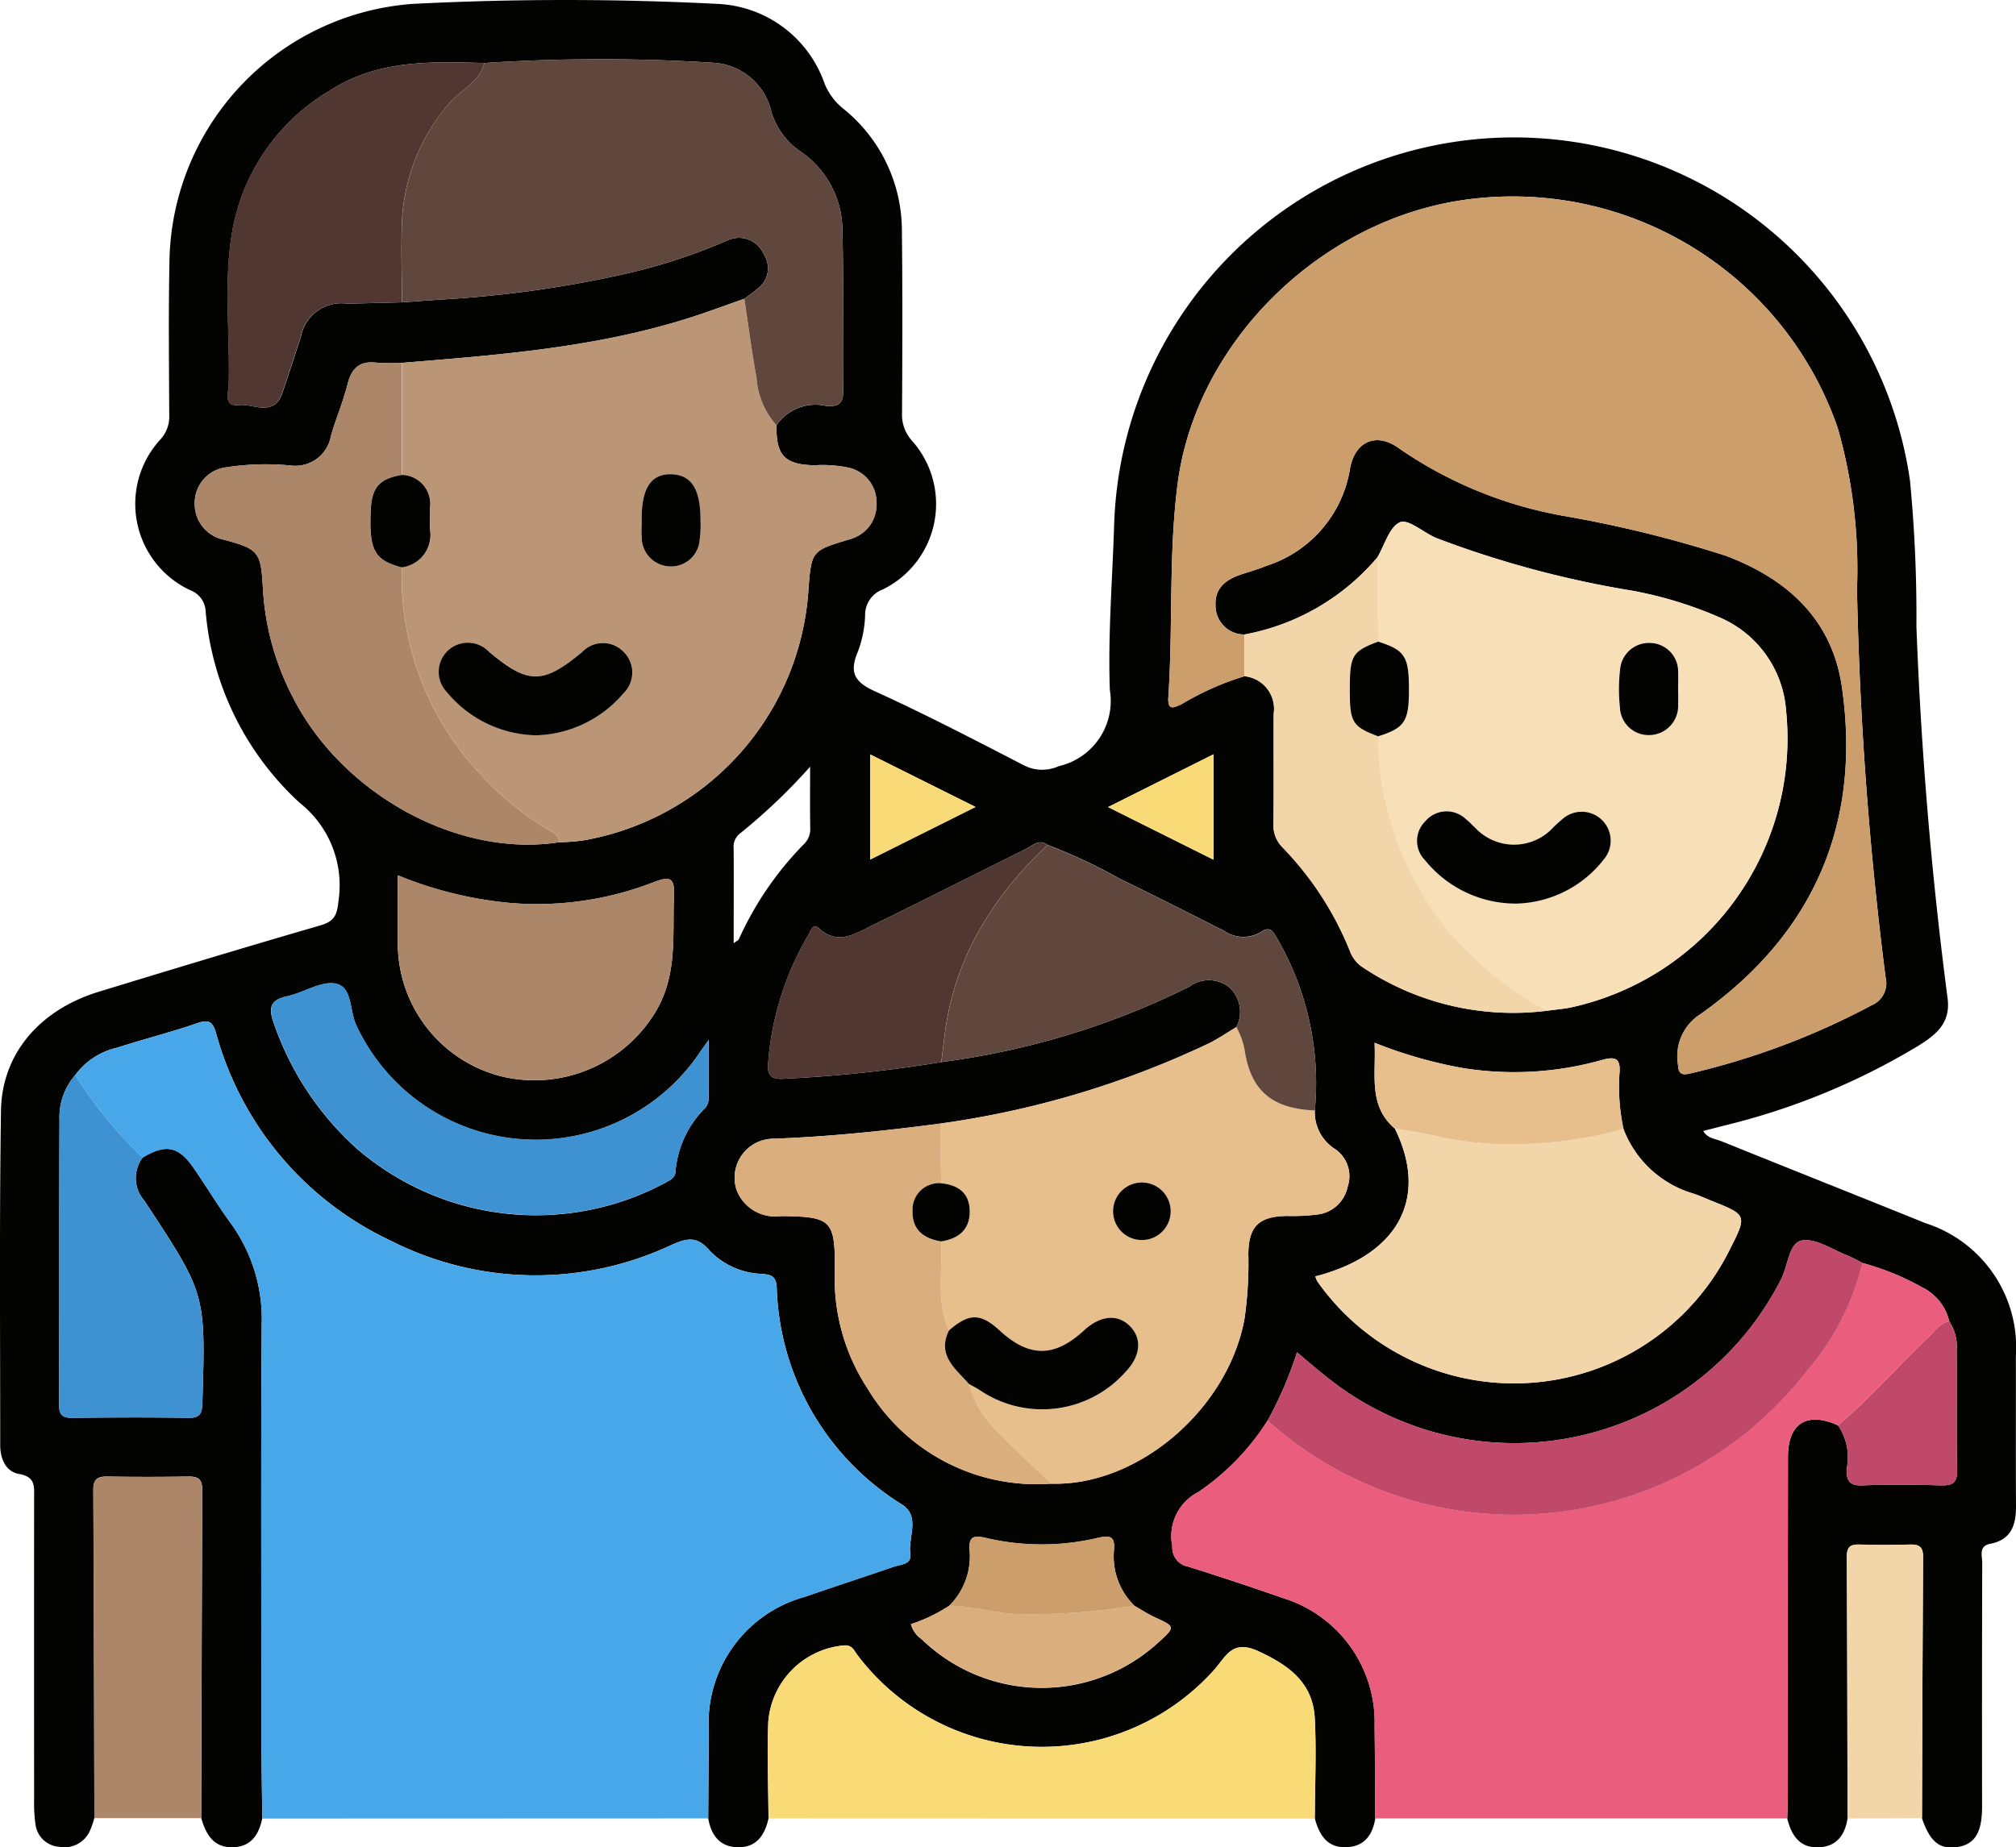 <svg id="Grupo_1071820" data-name="Grupo 1071820" xmlns="http://www.w3.org/2000/svg" xmlns:xlink="http://www.w3.org/1999/xlink" width="94.292" height="86.428" viewBox="0 0 94.292 86.428">
  <defs>
    <clipPath id="clip-path">
      <rect id="Rectángulo_312807" data-name="Rectángulo 312807" width="94.292" height="86.428" fill="none"/>
    </clipPath>
  </defs>
  <g id="Grupo_995900" data-name="Grupo 995900" clip-path="url(#clip-path)">
    <path id="Trazado_657245" data-name="Trazado 657245" d="M86.414,85.074c-.124.779-.517,1.321-1.355,1.351-.9.032-1.274-.577-1.467-1.351.01-.367.029-.734.029-1.1q0-7.907.005-15.815c0-1.581.9-2.131,2.341-1.476a2.631,2.631,0,0,1,.411,2.007c-.029.566.11.829.749.8,1.22-.047,2.443-.035,3.664,0,.534.013.756-.118.745-.705-.034-1.862,0-3.725-.021-5.588a2.125,2.125,0,0,0-.344-1.376,2.362,2.362,0,0,0-1.245-1.582,12.216,12.216,0,0,0-2.818-1.152,6.554,6.554,0,0,0-.642-.325c-.739-.281-1.545-.856-2.208-.725-.6.119-.627,1.222-.977,1.856-.015.027-.027.055-.042.082a13.986,13.986,0,0,1-21.06,4.546c-.5-.382-.97-.8-1.516-1.256a17.972,17.972,0,0,1-1.377,3.2A11.427,11.427,0,0,1,56.055,69.8a2.319,2.319,0,0,0-1.222,2.545.9.9,0,0,0,.744.948q2.232.7,4.44,1.473a6.074,6.074,0,0,1,4.277,5.987c.019,1.439.02,2.879.03,4.319-.123.779-.516,1.317-1.353,1.348-.9.034-1.267-.583-1.474-1.344.005-1.561.079-3.126,0-4.682-.089-1.672-1.2-2.484-2.658-3.154-1.244-.572-1.524.321-2.081.915a10.811,10.811,0,0,1-16.637-.707c-.157-.2-.244-.488-.611-.473a3.891,3.891,0,0,0-3.575,3.593c-.057,1.5,0,3,.012,4.5-.176.788-.567,1.38-1.461,1.353-.837-.026-1.226-.579-1.361-1.352q.013-2.069.026-4.139a6.115,6.115,0,0,1,4.48-6.221c1.388-.481,2.785-.936,4.175-1.412.326-.112.843-.1.771-.608-.11-.772.483-1.733-.382-2.3a12.374,12.374,0,0,1-5.866-10.166c-.028-.512-.253-.585-.663-.626a3.56,3.56,0,0,1-2.471-1.084c-.592-.71-1.077-.585-1.784-.273a14.944,14.944,0,0,1-13.141-.2,15.128,15.128,0,0,1-8.157-9.681c-.145-.491-.284-.7-.86-.5-1.242.43-2.522.75-3.774,1.154a3.338,3.338,0,0,0-1.956,1.277A3,3,0,0,0,2.783,52.4c-.021,4.439,0,8.878-.022,13.317,0,.494.17.619.635.614,1.806-.021,3.614-.028,5.42,0,.562.01.634-.231.649-.71.157-5.075.163-5.075-2.605-9.286-.034-.051-.065-.1-.1-.153a1.6,1.6,0,0,1-.085-2.032c1.094-.647,1.676-.532,2.392.507.591.858,1.129,1.753,1.742,2.593a7.631,7.631,0,0,1,1.431,4.738c-.039,6.316-.018,12.633-.013,18.95,0,1.379.026,2.757.04,4.136-.157.734-.5,1.305-1.334,1.346-.941.045-1.3-.6-1.52-1.366q.019-7.68.047-15.36c0-.5-.2-.626-.659-.618q-1.886.031-3.773,0c-.454-.007-.666.115-.663.615q.039,7.68.049,15.36a4.035,4.035,0,0,1-.209.6,1.3,1.3,0,0,1-1.438.748,1.2,1.2,0,0,1-1.108-1.055,6.7,6.7,0,0,1-.063-1.1q-.006-7.087,0-14.175c0-.527.069-.975-.7-1.111C.278,68.857.01,68.253.01,67.609c0-5.216-.042-10.433.036-15.647.04-2.668,1.817-4.721,4.572-5.564,3.452-1.056,6.907-2.1,10.373-3.107.646-.187.778-.488.838-1.13a4.912,4.912,0,0,0-1.81-4.6,13.726,13.726,0,0,1-4.4-8.954,1.108,1.108,0,0,0-.733-1,4.455,4.455,0,0,1-1.381-7.051,1.57,1.57,0,0,0,.41-1.153c-.01-2.455-.039-4.91.015-7.363A12.271,12.271,0,0,1,19.3.182a140,140,0,0,1,14.26,0,5.554,5.554,0,0,1,5.011,3.742,2.932,2.932,0,0,0,.855,1.148,7.324,7.324,0,0,1,2.757,5.682c.033,2.853.023,5.707.007,8.56a1.805,1.805,0,0,0,.476,1.316,4.452,4.452,0,0,1-1.361,6.939,1.275,1.275,0,0,0-.842,1.223,5.292,5.292,0,0,1-.341,1.7c-.4.946-.176,1.407.788,1.844,2.366,1.075,4.674,2.277,6.984,3.47a1.863,1.863,0,0,0,1.627.037,3.127,3.127,0,0,0,2.389-3.557c-.094-2.57.12-5.15.2-7.726a18.711,18.711,0,0,1,37.224-2.073,65.736,65.736,0,0,1,.3,6.8q.324,8.741,1.458,17.412c.155,1.177-.559,1.725-1.394,2.242a32.215,32.215,0,0,1-9.048,3.716l-.986.254c.19.345.562.363.86.483,3.175,1.284,6.359,2.547,9.534,3.83a6.1,6.1,0,0,1,4.228,6.226c.006,2.332-.008,4.664.006,7,.005.883-.21,1.582-1.2,1.773-.561.108-.379.559-.38.889q-.015,5.431-.007,10.862c0,.215,0,.43,0,.644-.017,1.146-.362,1.676-1.165,1.794-.821.12-1.268-.245-1.646-1.344.015-4.077.025-8.155.052-12.232,0-.449-.169-.586-.6-.574q-1.195.034-2.392,0c-.437-.013-.58.14-.577.583.023,4.078.027,8.157.035,12.235M53.055,75.118a3.215,3.215,0,0,1-.954-2.581c.066-.69-.2-.714-.782-.58a11.387,11.387,0,0,1-5.188,0c-.612-.143-.836-.07-.779.6a3.24,3.24,0,0,1-.965,2.577,7.47,7.47,0,0,1-1.781.854,1.224,1.224,0,0,0,.493.694,8.067,8.067,0,0,0,11.055.182c.831-.759.828-.751-.145-1.2-.33-.153-.637-.356-.955-.537M49,39.535c-.4-.313-.7.024-1,.175-2.42,1.2-4.828,2.416-7.25,3.605-.782.384-1.57.916-2.449.115-.3-.272-.391.145-.5.324a13.818,13.818,0,0,0-1.873,5.987c-.057.571.15.763.719.729a64.244,64.244,0,0,0,7.382-.782,36.624,36.624,0,0,0,11.6-3.528,1.531,1.531,0,0,1,1.88.041,1.557,1.557,0,0,1,.318,1.85c-.417.25-.821.525-1.252.747a43.009,43.009,0,0,1-12.6,3.766c-2.581.342-5.168.611-7.774.708a1.824,1.824,0,0,0-1.742,2.419,1.931,1.931,0,0,0,2.062,1.2c2.383.025,2.544.178,2.525,2.579a9.382,9.382,0,0,0,1.528,5.485,9.212,9.212,0,0,0,8.6,4.454c4.063.12,8.284-3.508,9.037-7.737a18.387,18.387,0,0,0,.176-3.022c.015-1.284.494-1.745,1.8-1.766a9.42,9.42,0,0,0,1.464-.072,1.636,1.636,0,0,0,1.383-1.3,1.532,1.532,0,0,0-.621-1.777,2.044,2.044,0,0,1-.917-1.792,13.479,13.479,0,0,0-1.752-8.023c-.176-.289-.308-.631-.758-.325a1.589,1.589,0,0,1-1.735-.049c-1.612-.815-3.221-1.637-4.848-2.419a25.386,25.386,0,0,0-3.4-1.6M75.934,52.821a9.359,9.359,0,0,1-.192-2.555c.071-.737-.148-.873-.856-.665a15.131,15.131,0,0,1-6.539.354,21.28,21.28,0,0,1-4.057-1.171c.078,1.479-.316,2.944.953,4.018,1.594,3.248.166,5.911-3.721,6.912a1.11,1.11,0,0,0,.1.245,11.258,11.258,0,0,0,19.316-1.57c.784-1.534.736-1.559-.828-2.187-.312-.125-.618-.267-.937-.37a5,5,0,0,1-3.24-3.012M18.8,14.145c.639-.045,1.278-.094,1.917-.136a52.649,52.649,0,0,0,8.611-1.217,26.69,26.69,0,0,0,4.7-1.547,1.266,1.266,0,0,1,1.7.658,1.187,1.187,0,0,1-.34,1.634c-.182.159-.383.295-.576.441-.889.31-1.771.643-2.669.925C27.8,16.268,23.3,16.61,18.794,16.976a10.7,10.7,0,0,1-1.192-.009c-.783-.089-1.156.259-1.343,1-.207.828-.551,1.621-.784,2.444a1.685,1.685,0,0,1-1.88,1.367,12.2,12.2,0,0,0-3.112.1,1.682,1.682,0,0,0-1.375,1.708,1.7,1.7,0,0,0,1.337,1.657c1.658.441,1.763.565,1.854,2.306a12.516,12.516,0,0,0,1.367,5.008c2.306,4.595,7.764,7.586,12.491,6.845a9.485,9.485,0,0,0,1.092-.079A12.74,12.74,0,0,0,37.814,27.564c.141-1.8.142-1.8,1.928-2.336a1.736,1.736,0,0,0,.009-3.335,5.925,5.925,0,0,0-1.64-.126c-1.4-.019-1.824-.458-1.791-1.872a2.207,2.207,0,0,1,2.331-.9c.5.031.793-.066.786-.683-.03-2.512.028-5.026-.036-7.537A4.472,4.472,0,0,0,37.46,7.1a3.447,3.447,0,0,1-1.381-1.872A2.958,2.958,0,0,0,33.3,2.932a83.734,83.734,0,0,0-10.642.016c-2.514-.07-5.008-.163-7.271,1.313a9.56,9.56,0,0,0-4.511,6.5c-.427,2.4-.111,4.826-.176,7.24-.01.359-.251,1.029.458.949.693-.079,1.649.583,2.047-.561.3-.866.572-1.743.865-2.613a1.922,1.922,0,0,1,2.165-1.568q1.286-.03,2.571-.064M64.426,26.07a10.667,10.667,0,0,1-6.218,3.613,1.35,1.35,0,0,1-1.355-1.35c-.04-.816.473-1.21,1.165-1.447.405-.139.822-.25,1.216-.415a5.723,5.723,0,0,0,3.9-4.489c.213-1.337,1.248-1.8,2.334-.985a19.566,19.566,0,0,0,7.675,3.139A56,56,0,0,1,80.717,26c2.9,1.093,4.981,2.993,5.435,6.151.923,6.418-1.351,11.571-6.623,15.3A2.326,2.326,0,0,0,78.483,49.8c.016.442.183.515.569.42a34.724,34.724,0,0,0,8.485-3.189,1.122,1.122,0,0,0,.655-1.316,169.417,169.417,0,0,1-1.337-18.149,24.113,24.113,0,0,0-.9-7.541A16.083,16.083,0,0,0,68.361,9.369c-6.654,1-12.445,6.656-13.288,13.313-.417,3.29-.208,6.615-.427,9.918-.045.676.254.51.637.334a12.986,12.986,0,0,1,2.929-1.3,1.535,1.535,0,0,1,1.362,1.755c-.01,1.713.011,3.426-.011,5.139a1.468,1.468,0,0,0,.445,1.138,14.953,14.953,0,0,1,3.124,4.811,1.545,1.545,0,0,0,.6.771,12.682,12.682,0,0,0,8.641,2.035c.362-.049.727-.08,1.086-.149a12.875,12.875,0,0,0,10.08-13.888,5.141,5.141,0,0,0-2.992-4.31,18.571,18.571,0,0,0-4.192-1.3,47.243,47.243,0,0,1-9.192-2.471c-.582-.254-1.3-.9-1.683-.732-.494.213-.714,1.06-1.052,1.635M18.608,40.947c0,1.216-.016,2.287,0,3.357a6.419,6.419,0,0,0,4.962,6.081,6.615,6.615,0,0,0,7.141-3.13c.984-1.708.736-3.549.812-5.371.035-.825-.2-.9-.925-.621a15.043,15.043,0,0,1-6.656.988,18.162,18.162,0,0,1-5.337-1.3m14.537,7.708c-.213.3-.3.42-.387.544a9.253,9.253,0,0,1-16.08-1.209c-.335-.677-.179-1.811-.965-1.972-.688-.141-1.5.42-2.277.587s-.885.515-.642,1.22a14.02,14.02,0,0,0,3.9,5.911,12.814,12.814,0,0,0,14.418,1.6c.215-.125.459-.222.482-.5A4.752,4.752,0,0,1,33,51.816a.654.654,0,0,0,.143-.414c.013-.845.007-1.69.007-2.747m4.745-12.79a27.4,27.4,0,0,1-3.28,3.125.79.79,0,0,0-.3.715c.008,1.455,0,2.911,0,4.423.118-.092.217-.13.248-.2A15.318,15.318,0,0,1,37.592,39.5a.952.952,0,0,0,.305-.724c-.017-.969-.006-1.938-.006-2.908m18.867-.578-4.932,2.468,4.932,2.463ZM45.629,37.753,40.7,35.294v4.919l4.927-2.46" transform="translate(0 0)" fill="#030302"/>
    <path id="Trazado_657246" data-name="Trazado 657246" d="M18.284,166.8c-.014-1.379-.039-2.757-.04-4.136,0-6.316-.025-12.633.014-18.949a7.635,7.635,0,0,0-1.431-4.738c-.614-.84-1.151-1.736-1.742-2.593-.717-1.039-1.3-1.154-2.393-.507a19.828,19.828,0,0,1-3.154-3.861,3.337,3.337,0,0,1,1.956-1.277c1.252-.4,2.532-.724,3.774-1.154.577-.2.715.006.861.5a15.126,15.126,0,0,0,8.156,9.68,14.944,14.944,0,0,0,13.141.2c.707-.312,1.192-.436,1.784.273a3.56,3.56,0,0,0,2.47,1.084c.409.041.635.114.663.626a12.374,12.374,0,0,0,5.866,10.166c.865.569.272,1.529.382,2.3.072.5-.445.5-.771.608-1.39.476-2.787.931-4.175,1.412a6.116,6.116,0,0,0-4.48,6.221q-.013,2.069-.026,4.139l-20.855.007" transform="translate(-6.018 -81.722)" fill="#48a7e8"/>
    <path id="Trazado_657247" data-name="Trazado 657247" d="M180.848,160.13a12.2,12.2,0,0,1,2.818,1.152,2.359,2.359,0,0,1,1.244,1.581c-.431.075-.654.432-.938.7-1.441,1.367-2.745,2.875-4.267,4.16-1.442-.655-2.338-.1-2.341,1.476q-.015,7.908-.005,15.815c0,.367-.019.734-.029,1.1l-19.27,0c-.009-1.44-.01-2.88-.03-4.319a6.073,6.073,0,0,0-4.276-5.986q-2.205-.78-4.44-1.473a.9.9,0,0,1-.744-.949,2.318,2.318,0,0,1,1.221-2.545,11.432,11.432,0,0,0,3.232-3.341,17.586,17.586,0,0,0,2.568,1.906,17.311,17.311,0,0,0,22.63-4.195,12.086,12.086,0,0,0,2.624-5.088" transform="translate(-93.74 -101.043)" fill="#eb5d7d"/>
    <path id="Trazado_657248" data-name="Trazado 657248" d="M97.345,216.713c-.008-1.5-.069-3-.012-4.5a3.891,3.891,0,0,1,3.575-3.593c.367-.015.454.275.611.473a10.811,10.811,0,0,0,16.637.707c.557-.594.837-1.487,2.081-.915,1.456.669,2.569,1.482,2.658,3.154.082,1.556.008,3.121,0,4.682l-25.552-.008" transform="translate(-61.403 -131.641)" fill="#f8da76"/>
    <path id="Trazado_657249" data-name="Trazado 657249" d="M11.875,203.192q-.02-7.68-.049-15.36c0-.5.209-.622.663-.615q1.886.03,3.773,0c.458-.007.661.122.659.618q-.038,7.68-.047,15.36l-5,0" transform="translate(-7.462 -118.135)" fill="#ab8668"/>
    <path id="Trazado_657250" data-name="Trazado 657250" d="M234.128,208.636c-.009-4.078-.012-8.157-.035-12.235,0-.443.14-.6.577-.583q1.2.035,2.392,0c.427-.012.6.125.6.574-.027,4.077-.037,8.154-.052,12.232l-3.478.012" transform="translate(-147.714 -123.562)" fill="#f2d5a9"/>
    <path id="Trazado_657251" data-name="Trazado 657251" d="M151.653,47.35a13.015,13.015,0,0,0-2.929,1.3c-.383.176-.681.342-.636-.334.219-3.3.011-6.628.427-9.918.842-6.657,6.634-12.315,13.287-13.313a16.083,16.083,0,0,1,17.592,10.655,24.114,24.114,0,0,1,.9,7.541,169.425,169.425,0,0,0,1.337,18.15,1.122,1.122,0,0,1-.656,1.316,34.715,34.715,0,0,1-8.485,3.189c-.386.095-.553.022-.569-.42a2.326,2.326,0,0,1,1.045-2.354c5.272-3.729,7.546-8.883,6.623-15.3-.454-3.158-2.537-5.058-5.435-6.151a55.94,55.94,0,0,0-7.574-1.859,19.564,19.564,0,0,1-7.675-3.139c-1.086-.812-2.121-.352-2.334.985a5.723,5.723,0,0,1-3.9,4.489c-.394.165-.811.276-1.216.415-.692.238-1.205.631-1.165,1.447a1.35,1.35,0,0,0,1.355,1.35q0,.977,0,1.953" transform="translate(-93.441 -15.714)" fill="#cb9e6b"/>
    <path id="Trazado_657252" data-name="Trazado 657252" d="M50.929,40.88c4.5-.367,9.006-.709,13.351-2.073.9-.282,1.779-.615,2.669-.925.186,1.232.348,2.468.569,3.694a3.71,3.71,0,0,0,.937,2.222c-.033,1.415.387,1.853,1.791,1.873a5.911,5.911,0,0,1,1.64.126,1.632,1.632,0,0,1,1.248,1.624,1.648,1.648,0,0,1-1.257,1.711c-1.786.541-1.787.538-1.928,2.336A12.74,12.74,0,0,1,59.384,63.227a9.4,9.4,0,0,1-1.092.079c-.022-.379-.362-.488-.6-.635a14.4,14.4,0,0,1-3.081-2.545,13.49,13.49,0,0,1-3.68-9.678,1.525,1.525,0,0,0,1.32-1.779c-.021-.334-.007-.67,0-1.005a1.351,1.351,0,0,0-1.314-1.541q0-2.621,0-5.242M57.2,58.3a5.556,5.556,0,0,0,4.1-1.964,1.358,1.358,0,0,0-.025-1.977,1.341,1.341,0,0,0-1.9.039c-1.831,1.528-2.537,1.528-4.354,0a1.364,1.364,0,0,0-1.988,1.868A5.555,5.555,0,0,0,57.2,58.3m4.948-10.081c0,.275-.018.55,0,.823A1.36,1.36,0,0,0,63.477,50.4a1.341,1.341,0,0,0,1.379-1.213,5.125,5.125,0,0,0,.043-.911c0-1.477-.427-2.163-1.367-2.188s-1.4.652-1.388,2.131" transform="translate(-32.135 -23.904)" fill="#ba9676"/>
    <path id="Trazado_657253" data-name="Trazado 657253" d="M174.6,67.81c.338-.574.558-1.422,1.052-1.635.383-.165,1.1.479,1.683.732a47.223,47.223,0,0,0,9.191,2.471,18.585,18.585,0,0,1,4.192,1.3,5.142,5.142,0,0,1,2.992,4.31,12.875,12.875,0,0,1-10.08,13.888c-.358.069-.724.1-1.086.149a16.513,16.513,0,0,1-4.527-3.615,14.628,14.628,0,0,1-3.385-9.223c1.239-.392,1.44-.695,1.442-2.169,0-1.57-.182-1.859-1.442-2.262q-.016-1.974-.032-3.947m6.454,16.2a5.354,5.354,0,0,0,4.127-2.066,1.354,1.354,0,0,0-1.9-1.916,6.393,6.393,0,0,0-.475.431,2.486,2.486,0,0,1-3.611.032c-.158-.145-.3-.307-.469-.438a1.3,1.3,0,0,0-1.888.1,1.284,1.284,0,0,0-.016,1.827,5.462,5.462,0,0,0,4.228,2.029m7.606-10.069c0-.244.007-.488,0-.732a1.334,1.334,0,0,0-1.3-1.392,1.352,1.352,0,0,0-1.415,1.27,7.841,7.841,0,0,0-.007,1.733,1.342,1.342,0,0,0,1.389,1.306,1.366,1.366,0,0,0,1.331-1.452c.015-.243,0-.488,0-.732" transform="translate(-110.173 -41.74)" fill="#f7dfb7"/>
    <path id="Trazado_657254" data-name="Trazado 657254" d="M119.182,134.732a43.032,43.032,0,0,0,12.6-3.767c.432-.221.836-.5,1.252-.747a3.592,3.592,0,0,1,.376,1.009c.278,1.952,1.265,2.808,3.29,2.891a2.043,2.043,0,0,0,.917,1.792,1.533,1.533,0,0,1,.621,1.777,1.637,1.637,0,0,1-1.382,1.3,9.568,9.568,0,0,1-1.464.072c-1.3.021-1.781.482-1.8,1.766a18.294,18.294,0,0,1-.176,3.022c-.752,4.229-4.974,7.857-9.036,7.737-.8-.766-1.628-1.5-2.39-2.307a4.877,4.877,0,0,1-1.459-2.354c.16.089.324.172.478.269a5.208,5.208,0,0,0,6.837-.837c.721-.754.788-1.59.173-2.176-.57-.543-1.368-.456-2.11.23-1.38,1.275-2.564,1.279-3.942.014-.9-.825-1.432-.828-2.375-.013-.608-1.343-.294-2.769-.367-4.16.815-.131,1.35-.551,1.336-1.428-.014-.845-.549-1.213-1.336-1.293q-.022-1.4-.044-2.8m10.777,4.108a1.346,1.346,0,0,0-2.693-.007,1.346,1.346,0,1,0,2.693.007" transform="translate(-75.205 -82.169)" fill="#e6bf8d"/>
    <path id="Trazado_657255" data-name="Trazado 657255" d="M68.432,24.633a3.711,3.711,0,0,1-.937-2.223c-.221-1.225-.382-2.462-.569-3.694.193-.146.394-.283.576-.442a1.186,1.186,0,0,0,.34-1.634,1.266,1.266,0,0,0-1.7-.658,26.7,26.7,0,0,1-4.7,1.547,52.638,52.638,0,0,1-8.611,1.217c-.639.042-1.278.09-1.917.136,0-1.251-.048-2.5,0-3.752a9.1,9.1,0,0,1,2.154-5.5c.545-.674,1.469-1.013,1.7-1.946A83.8,83.8,0,0,1,65.408,7.67a2.959,2.959,0,0,1,2.783,2.293,3.448,3.448,0,0,0,1.381,1.872,4.471,4.471,0,0,1,1.941,3.675c.064,2.511.006,5.025.036,7.537.007.618-.282.714-.786.683a2.207,2.207,0,0,0-2.331.9" transform="translate(-32.112 -4.738)" fill="#5f473e"/>
    <path id="Trazado_657256" data-name="Trazado 657256" d="M181.139,143.117a5,5,0,0,0,3.24,3.012c.319.1.625.245.936.37,1.564.628,1.613.653.828,2.187a11.259,11.259,0,0,1-19.316,1.57,1.087,1.087,0,0,1-.1-.246c3.887-1,5.315-3.664,3.721-6.912.568.1,1.143.161,1.7.293a16.071,16.071,0,0,0,4.145.435,20.271,20.271,0,0,0,4.844-.71" transform="translate(-105.205 -90.297)" fill="#f2d5a9"/>
    <path id="Trazado_657257" data-name="Trazado 657257" d="M34.361,55.536a13.488,13.488,0,0,0,3.68,9.678,14.386,14.386,0,0,0,3.081,2.545c.241.148.581.256.6.635-4.728.742-10.185-2.25-12.491-6.845a12.514,12.514,0,0,1-1.367-5.008c-.091-1.742-.2-1.865-1.854-2.307a1.7,1.7,0,0,1-1.336-1.657,1.682,1.682,0,0,1,1.375-1.708,12.186,12.186,0,0,1,3.112-.1,1.685,1.685,0,0,0,1.88-1.366c.233-.823.576-1.616.784-2.445.186-.745.559-1.093,1.342-1a10.7,10.7,0,0,0,1.192.009q0,2.621,0,5.242c-1.044.175-1.405.58-1.452,1.631-.084,1.9.157,2.347,1.449,2.694" transform="translate(-15.568 -28.992)" fill="#ab8668"/>
    <path id="Trazado_657258" data-name="Trazado 657258" d="M188.491,158.3a12.086,12.086,0,0,1-2.624,5.088,17.311,17.311,0,0,1-22.63,4.195,17.585,17.585,0,0,1-2.568-1.906,17.959,17.959,0,0,0,1.377-3.2c.546.454,1.017.874,1.516,1.256a13.986,13.986,0,0,0,21.06-4.546c.014-.027.027-.055.041-.082.35-.635.377-1.738.977-1.856.663-.131,1.47.444,2.208.725a6.588,6.588,0,0,1,.642.325" transform="translate(-101.383 -99.214)" fill="#c04869"/>
    <path id="Trazado_657259" data-name="Trazado 657259" d="M136.78,119.558c-2.025-.083-3.012-.94-3.29-2.891a3.589,3.589,0,0,0-.376-1.009,1.558,1.558,0,0,0-.317-1.85,1.531,1.531,0,0,0-1.88-.041,36.625,36.625,0,0,1-11.6,3.529c.059-.479.116-.959.177-1.438a13.329,13.329,0,0,1,1.494-4.548,16.464,16.464,0,0,1,3.305-4.167,25.364,25.364,0,0,1,3.4,1.6c1.628.782,3.236,1.6,4.848,2.419a1.589,1.589,0,0,0,1.735.049c.449-.306.581.035.758.325a13.479,13.479,0,0,1,1.752,8.023" transform="translate(-75.287 -67.608)" fill="#5f473e"/>
    <path id="Trazado_657260" data-name="Trazado 657260" d="M40.857,7.933c-.232.934-1.156,1.272-1.7,1.946A9.1,9.1,0,0,0,37,15.378c-.046,1.249,0,2.5,0,3.753q-1.286.032-2.571.063a1.923,1.923,0,0,0-2.165,1.568c-.293.87-.563,1.747-.865,2.613-.4,1.145-1.354.483-2.047.562-.709.08-.468-.59-.458-.949.065-2.414-.251-4.843.176-7.24a9.559,9.559,0,0,1,4.511-6.5c2.263-1.476,4.757-1.382,7.271-1.313" transform="translate(-18.203 -4.986)" fill="#503732"/>
    <path id="Trazado_657261" data-name="Trazado 657261" d="M164,79.03a14.632,14.632,0,0,0,3.385,9.223,16.5,16.5,0,0,0,4.527,3.615,12.678,12.678,0,0,1-8.641-2.035,1.545,1.545,0,0,1-.6-.771,14.942,14.942,0,0,0-3.124-4.811,1.469,1.469,0,0,1-.445-1.138c.022-1.713,0-3.426.011-5.139a1.535,1.535,0,0,0-1.362-1.755q0-.976,0-1.953a10.666,10.666,0,0,0,6.218-3.613q.016,1.973.032,3.947c-1.231.469-1.328.638-1.325,2.307,0,1.474.126,1.672,1.326,2.124" transform="translate(-99.541 -44.582)" fill="#f2d5a9"/>
    <path id="Trazado_657262" data-name="Trazado 657262" d="M50.419,110.97a18.162,18.162,0,0,0,5.337,1.3,15.044,15.044,0,0,0,6.656-.988c.723-.283.959-.2.925.621-.076,1.822.172,3.663-.812,5.371a6.616,6.616,0,0,1-7.141,3.13,6.42,6.42,0,0,1-4.962-6.081c-.019-1.07,0-2.141,0-3.357" transform="translate(-31.811 -70.023)" fill="#ab8668"/>
    <path id="Trazado_657263" data-name="Trazado 657263" d="M102.765,147.966c.073,1.391-.241,2.817.367,4.16-.577,1.17.308,1.794.938,2.512a4.877,4.877,0,0,0,1.459,2.354c.761.8,1.59,1.541,2.39,2.307a9.213,9.213,0,0,1-8.6-4.454,9.384,9.384,0,0,1-1.528-5.485c.019-2.4-.142-2.553-2.525-2.579a1.932,1.932,0,0,1-2.062-1.2,1.824,1.824,0,0,1,1.742-2.419c2.605-.1,5.192-.366,7.774-.708q.022,1.4.044,2.8a1.236,1.236,0,0,0-1.338,1.293c-.026.88.522,1.3,1.338,1.428" transform="translate(-58.744 -89.887)" fill="#dbae7e"/>
    <path id="Trazado_657264" data-name="Trazado 657264" d="M54.83,127.311c0,1.057.007,1.9-.006,2.747a.654.654,0,0,1-.144.414,4.752,4.752,0,0,0-1.4,3.016c-.023.283-.266.379-.482.5a12.814,12.814,0,0,1-14.417-1.6,14.021,14.021,0,0,1-3.9-5.911c-.243-.7-.121-1.056.642-1.22s1.588-.727,2.277-.587c.786.161.63,1.295.965,1.971a9.253,9.253,0,0,0,16.08,1.209c.085-.124.174-.245.387-.544" transform="translate(-21.685 -78.656)" fill="#3e92d2"/>
    <path id="Trazado_657265" data-name="Trazado 657265" d="M8.24,136.3a19.828,19.828,0,0,0,3.154,3.862,1.6,1.6,0,0,0,.086,2.032c.037.049.068.1.1.153,2.768,4.211,2.762,4.211,2.605,9.286-.015.479-.087.72-.649.71-1.806-.031-3.613-.024-5.419,0-.465.005-.638-.12-.636-.614.018-4.439,0-8.878.022-13.317A3,3,0,0,1,8.24,136.3" transform="translate(-4.721 -86.008)" fill="#3e92d2"/>
    <path id="Trazado_657266" data-name="Trazado 657266" d="M110.42,106.923a16.464,16.464,0,0,0-3.305,4.167,13.329,13.329,0,0,0-1.494,4.548c-.061.479-.118.959-.177,1.438a64.251,64.251,0,0,1-7.382.782c-.569.034-.776-.158-.719-.729a13.813,13.813,0,0,1,1.873-5.987c.11-.179.2-.6.5-.324.88.8,1.667.269,2.449-.115,2.423-1.189,4.83-2.41,7.25-3.6.305-.151.606-.488,1-.175" transform="translate(-61.419 -67.388)" fill="#503732"/>
    <path id="Trazado_657267" data-name="Trazado 657267" d="M185.873,136.247a20.271,20.271,0,0,1-4.844.71,16.07,16.07,0,0,1-4.145-.435c-.559-.132-1.135-.2-1.7-.293-1.269-1.074-.875-2.539-.953-4.018a21.28,21.28,0,0,0,4.057,1.171,15.124,15.124,0,0,0,6.539-.354c.708-.208.927-.071.856.665a9.372,9.372,0,0,0,.193,2.555" transform="translate(-109.939 -83.426)" fill="#e6bf8d"/>
    <path id="Trazado_657268" data-name="Trazado 657268" d="M125.916,203.576c.317.18.624.384.955.536.973.45.976.442.145,1.2a8.067,8.067,0,0,1-11.055-.182,1.225,1.225,0,0,1-.493-.694,7.474,7.474,0,0,0,1.78-.854c1.1-.017,2.138.37,3.239.386a29.121,29.121,0,0,0,5.429-.394" transform="translate(-72.861 -128.458)" fill="#dbae7e"/>
    <path id="Trazado_657269" data-name="Trazado 657269" d="M232.975,172.4c1.521-1.285,2.826-2.792,4.267-4.16.283-.269.506-.627.938-.7a2.122,2.122,0,0,1,.344,1.376c.02,1.862-.013,3.726.021,5.588.011.587-.211.719-.745.705-1.221-.031-2.445-.043-3.664,0-.639.024-.778-.239-.749-.8a2.631,2.631,0,0,0-.411-2.007" transform="translate(-147.009 -105.718)" fill="#c04869"/>
    <path id="Trazado_657270" data-name="Trazado 657270" d="M128.96,198.059a29.121,29.121,0,0,1-5.429.394c-1.1-.016-2.143-.4-3.239-.386a3.24,3.24,0,0,0,.965-2.577c-.057-.665.168-.738.779-.6a11.386,11.386,0,0,0,5.188,0c.583-.134.848-.109.782.58a3.215,3.215,0,0,0,.954,2.581" transform="translate(-75.905 -122.941)" fill="#cb9e6b"/>
    <path id="Trazado_657271" data-name="Trazado 657271" d="M145.384,95.629v4.932L140.452,98.1l4.932-2.468" transform="translate(-88.626 -60.343)" fill="#f8da76"/>
    <path id="Trazado_657272" data-name="Trazado 657272" d="M115.231,98.109l-4.927,2.46V95.65l4.927,2.459" transform="translate(-69.603 -60.356)" fill="#f8da76"/>
    <path id="Trazado_657273" data-name="Trazado 657273" d="M60.181,85.841a5.555,5.555,0,0,1-4.17-2.032A1.364,1.364,0,0,1,58,81.94c1.817,1.527,2.524,1.527,4.354,0a1.34,1.34,0,0,1,1.9-.039,1.357,1.357,0,0,1,.025,1.977,5.554,5.554,0,0,1-4.1,1.964" transform="translate(-35.12 -51.441)" fill="#030302"/>
    <path id="Trazado_657274" data-name="Trazado 657274" d="M81.316,62.26c-.007-1.478.437-2.156,1.388-2.131s1.372.711,1.367,2.188a5.123,5.123,0,0,1-.043.911,1.341,1.341,0,0,1-1.379,1.213,1.36,1.36,0,0,1-1.329-1.359c-.021-.273,0-.548,0-.823" transform="translate(-51.306 -37.942)" fill="#030302"/>
    <path id="Trazado_657275" data-name="Trazado 657275" d="M48.427,64.539c-1.293-.347-1.534-.8-1.449-2.694.046-1.051.408-1.456,1.452-1.631a1.351,1.351,0,0,1,1.313,1.541c0,.335-.018.671,0,1.005a1.526,1.526,0,0,1-1.32,1.779" transform="translate(-29.634 -37.995)" fill="#030302"/>
    <path id="Trazado_657276" data-name="Trazado 657276" d="M184.22,107.175a5.462,5.462,0,0,1-4.228-2.029,1.284,1.284,0,0,1,.016-1.827,1.3,1.3,0,0,1,1.888-.1c.169.13.312.293.469.438a2.486,2.486,0,0,0,3.611-.032,6.39,6.39,0,0,1,.475-.431,1.354,1.354,0,0,1,1.9,1.916,5.354,5.354,0,0,1-4.127,2.066" transform="translate(-113.34 -64.902)" fill="#030302"/>
    <path id="Trazado_657277" data-name="Trazado 657277" d="M207.976,83.631c0,.244.014.489,0,.732a1.365,1.365,0,0,1-1.331,1.452,1.341,1.341,0,0,1-1.389-1.306,7.8,7.8,0,0,1,.006-1.733,1.352,1.352,0,0,1,1.415-1.27,1.335,1.335,0,0,1,1.3,1.392c.009.244,0,.488,0,.732" transform="translate(-129.489 -51.426)" fill="#030302"/>
    <path id="Trazado_657278" data-name="Trazado 657278" d="M172.42,85.78c-1.2-.452-1.323-.651-1.326-2.124,0-1.669.094-1.838,1.325-2.307,1.26.4,1.444.691,1.442,2.262,0,1.474-.2,1.778-1.442,2.169" transform="translate(-107.962 -51.332)" fill="#030302"/>
    <path id="Trazado_657279" data-name="Trazado 657279" d="M120.911,170.145c-.631-.719-1.516-1.343-.939-2.512.944-.815,1.477-.813,2.376.013,1.378,1.265,2.561,1.26,3.942-.015.742-.686,1.54-.773,2.11-.23.615.586.548,1.422-.173,2.176a5.209,5.209,0,0,1-6.838.837c-.155-.1-.318-.179-.478-.269" transform="translate(-75.585 -105.393)" fill="#030302"/>
    <path id="Trazado_657280" data-name="Trazado 657280" d="M143.784,151.295a1.346,1.346,0,1,1-2.693-.007,1.346,1.346,0,0,1,2.693.007" transform="translate(-89.03 -94.624)" fill="#030302"/>
    <path id="Trazado_657281" data-name="Trazado 657281" d="M117.01,152.748c-.816-.13-1.364-.548-1.338-1.428a1.236,1.236,0,0,1,1.338-1.293c.786.079,1.322.447,1.335,1.292.014.877-.521,1.3-1.336,1.428" transform="translate(-72.99 -94.669)" fill="#030302"/>
  </g>
</svg>
